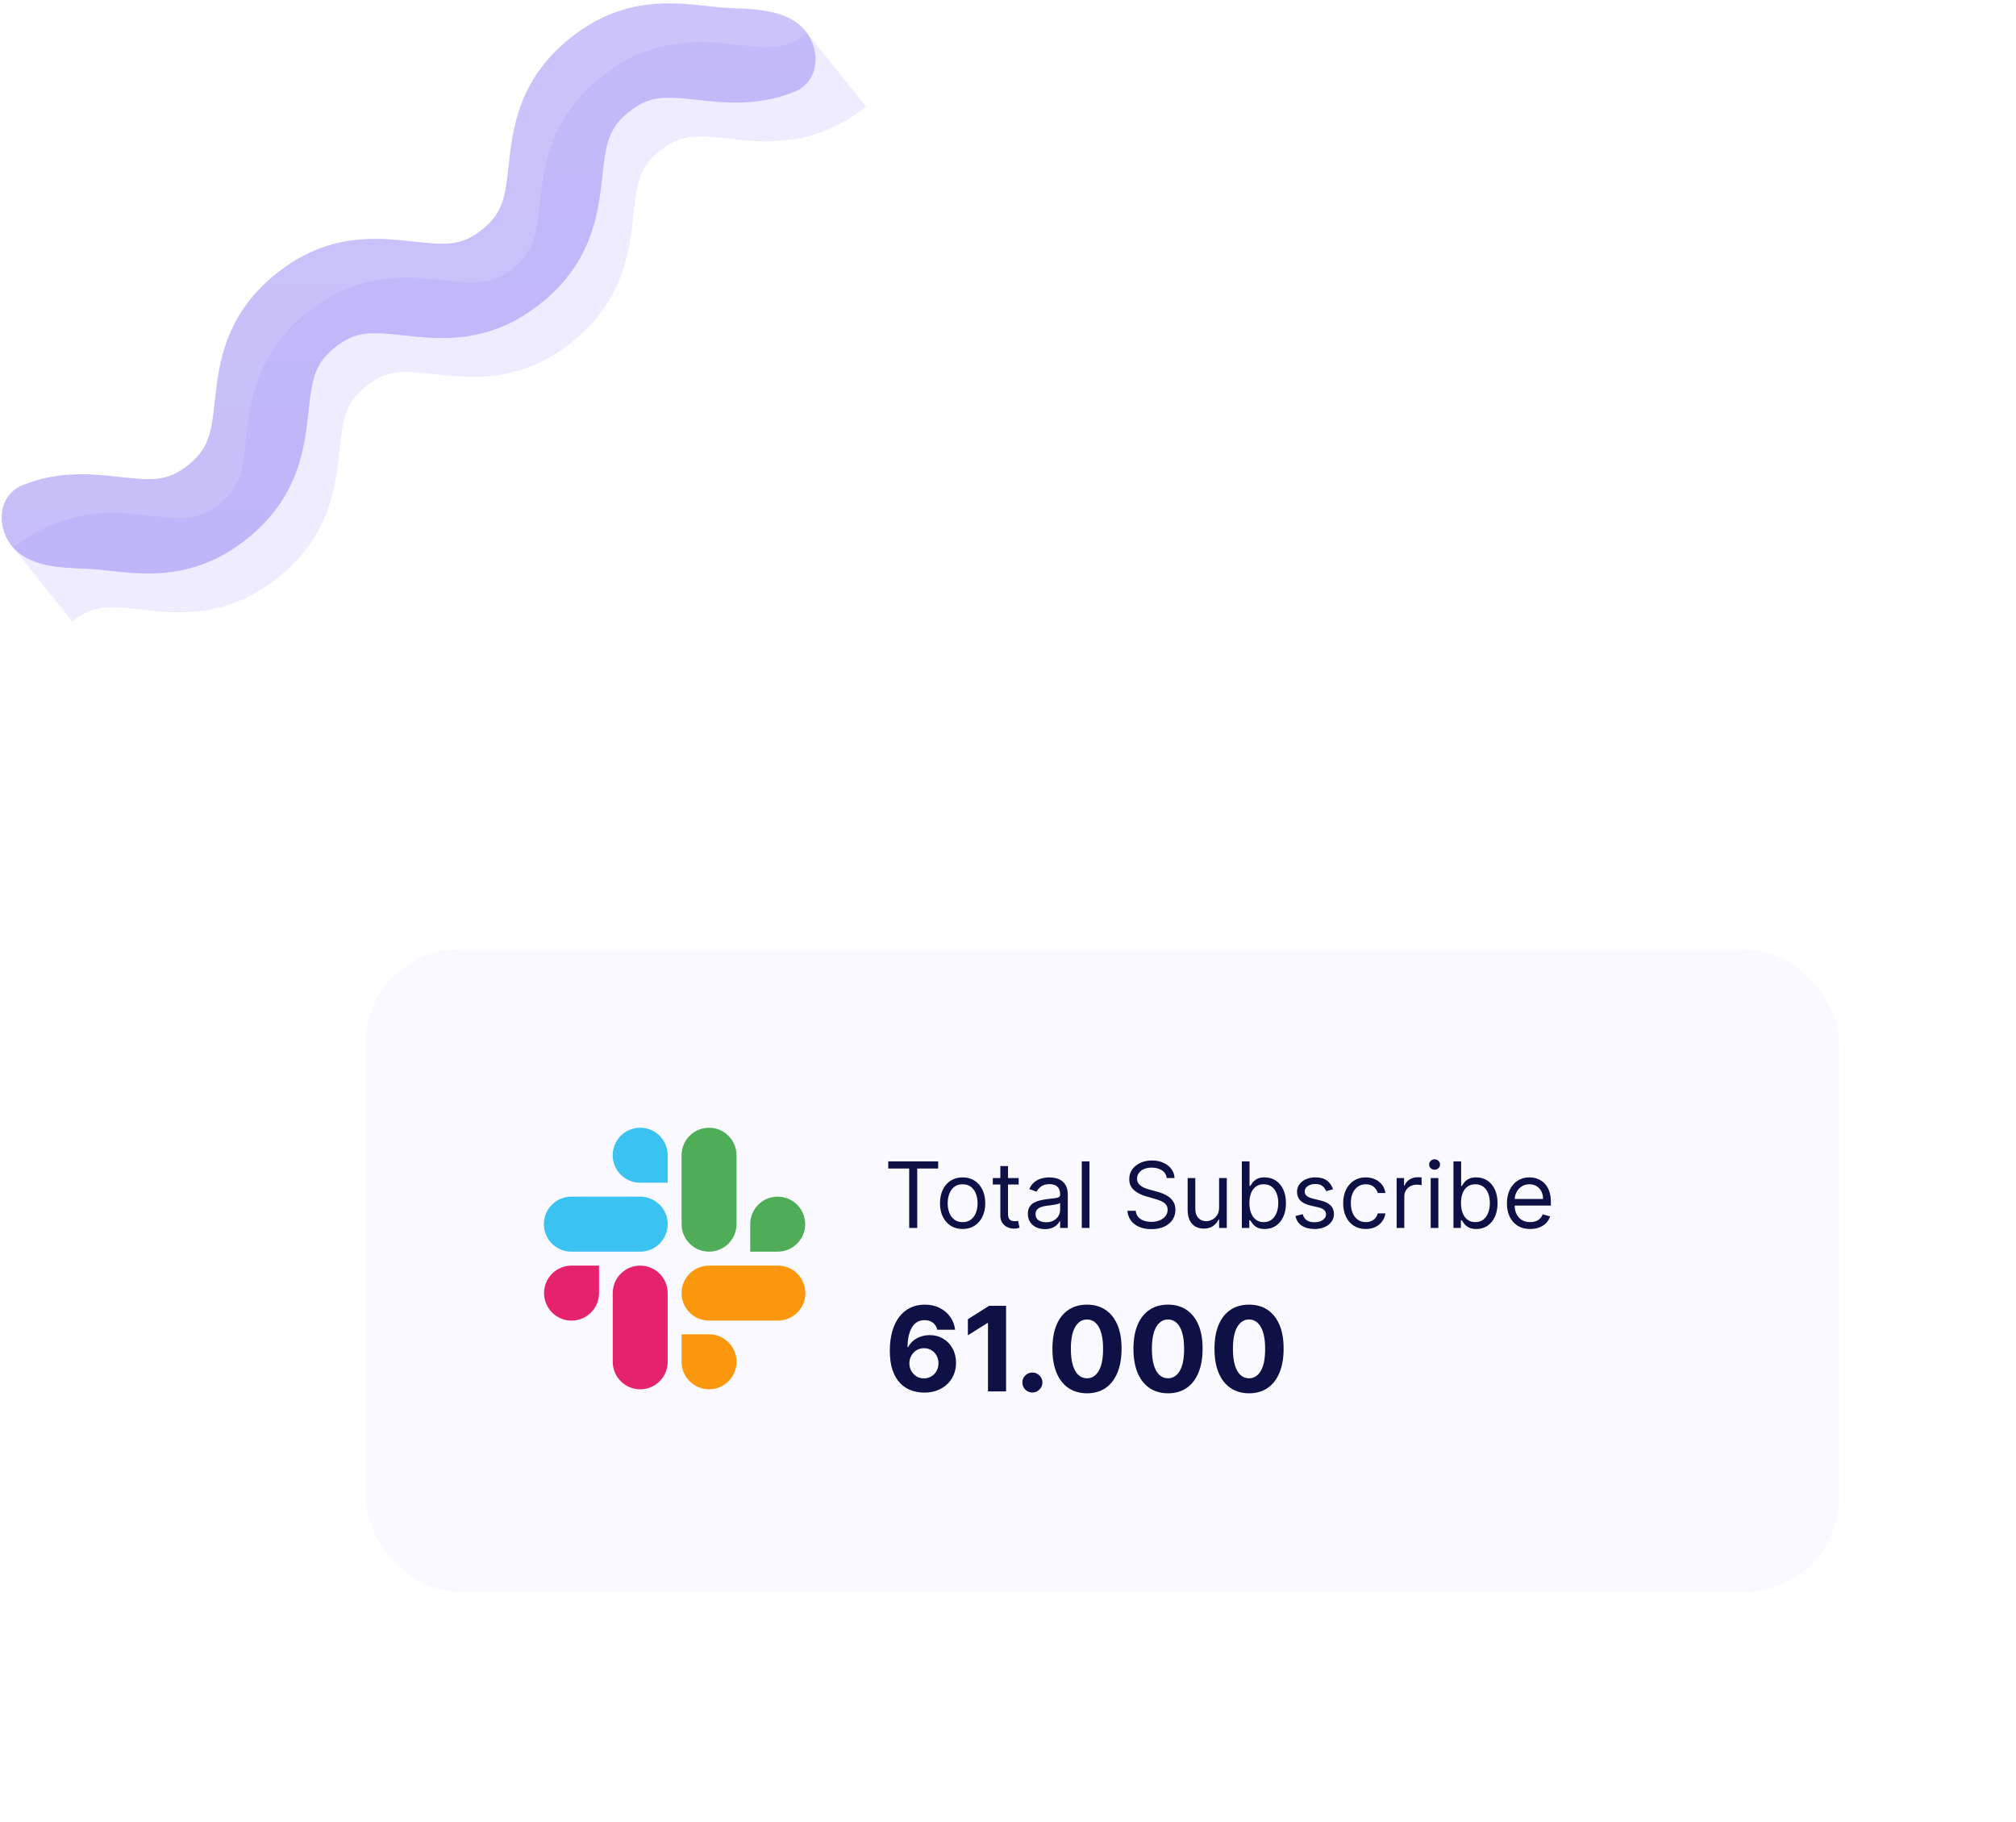 <svg width="342" height="309" viewBox="0 0 342 309" fill="none" xmlns="http://www.w3.org/2000/svg">
<path d="M146.9 18.07C138.08 25.14 129.679 24.2 123.549 23.52C118.049 22.91 115.47 22.75 111.97 25.55C108.48 28.35 108.06 30.9 107.46 36.41C106.79 42.54 105.869 50.94 97.049 58.01C88.23 65.08 79.829 64.14 73.7 63.46C68.2 62.85 65.62 62.69 62.12 65.49C58.63 68.29 58.209 70.84 57.609 76.34C56.94 82.47 56.02 90.87 47.2 97.94C38.38 105.01 29.98 104.07 23.849 103.39C18.349 102.78 15.77 102.62 12.27 105.42L2.27 92.93C11.089 85.86 19.489 86.8 25.619 87.48C31.119 88.09 33.7 88.25 37.2 85.45C40.69 82.65 41.109 80.1 41.709 74.6C42.38 68.47 43.3 60.07 52.12 53C60.94 45.93 69.34 46.87 75.469 47.55C80.969 48.16 83.549 48.32 87.049 45.52C90.549 42.72 90.96 40.17 91.559 34.66C92.23 28.53 93.15 20.13 101.97 13.06C110.79 5.99 119.19 6.93 125.32 7.61C130.82 8.22 133.4 8.38 136.9 5.58L146.9 18.07Z" fill="#EFECFF"/>
<path d="M136.63 5.246C139.392 8.695 138.873 13.908 134.776 15.563C128.539 18.082 122.794 17.441 118.28 16.94C112.78 16.33 110.2 16.17 106.7 18.97C103.21 21.77 102.79 24.32 102.19 29.83C101.52 35.96 100.6 44.36 91.78 51.43C82.96 58.5 74.56 57.56 68.43 56.88C62.93 56.27 60.35 56.11 56.85 58.91C53.36 61.71 52.94 64.26 52.34 69.76C51.67 75.89 50.75 84.29 41.93 91.36C33.11 98.43 24.71 97.49 18.58 96.81C16.978 96.632 15.624 96.493 14.422 96.454C10.006 96.309 4.762 96.044 2 92.594C-0.762 89.145 -0.243 83.932 3.854 82.277C10.091 79.758 15.836 80.399 20.35 80.9C25.85 81.51 28.43 81.67 31.93 78.87C35.42 76.07 35.84 73.52 36.44 68.02C37.11 61.89 38.03 53.49 46.85 46.42C55.67 39.35 64.07 40.29 70.2 40.97C75.7 41.58 78.28 41.74 81.78 38.94C85.28 36.14 85.69 33.59 86.29 28.08C86.96 21.95 87.88 13.55 96.7 6.48C105.52 -0.59 113.92 0.35 120.05 1.03C121.652 1.208 123.006 1.347 124.208 1.386C128.624 1.531 133.868 1.796 136.63 5.246Z" fill="url(#paint0_linear_0_1)" fill-opacity="0.5"/>
<g filter="url(#filter0_d_0_1)">
<rect x="74.512" y="173.529" width="225.166" height="84.299" rx="11.343" fill="white"/>
</g>
<g clip-path="url(#clip0_0_1)">
<path d="M108.606 214.663C106.032 214.663 103.945 216.75 103.945 219.324V230.981C103.945 233.554 106.032 235.642 108.606 235.642C111.179 235.642 113.266 233.554 113.266 230.981V219.324C113.264 216.75 111.177 214.663 108.606 214.663Z" fill="#E91E63"/>
<path d="M92.293 219.325C92.293 221.9 94.382 223.989 96.957 223.989C99.532 223.989 101.621 221.9 101.621 219.325V214.661H96.961C96.959 214.661 96.959 214.661 96.957 214.661C94.382 214.661 92.293 216.75 92.293 219.325Z" fill="#E91E63"/>
<path d="M108.611 191.274C108.609 191.274 108.607 191.274 108.606 191.274C106.03 191.274 103.941 193.363 103.941 195.939C103.941 198.514 106.03 200.603 108.606 200.603H113.266V195.939C113.266 195.937 113.266 195.933 113.266 195.929C113.264 193.358 111.181 191.274 108.611 191.274Z" fill="#36C5F0"/>
<path d="M96.926 212.295H108.606C111.181 212.295 113.27 210.206 113.27 207.631C113.27 205.056 111.181 202.967 108.606 202.967H96.926C94.351 202.967 92.262 205.056 92.262 207.631C92.262 210.206 94.351 212.295 96.926 212.295Z" fill="#36C5F0"/>
<path d="M131.924 202.966C129.353 202.966 127.27 205.049 127.27 207.621V207.63V212.294H131.93C134.505 212.294 136.594 210.205 136.594 207.63C136.594 205.055 134.505 202.966 131.93 202.966C131.928 202.966 131.926 202.966 131.924 202.966Z" fill="#4CAF50"/>
<path d="M115.625 195.939V207.632C115.625 210.205 117.712 212.292 120.285 212.292C122.859 212.292 124.946 210.205 124.946 207.632V195.939C124.946 193.365 122.859 191.278 120.285 191.278C117.712 191.278 115.625 193.365 115.625 195.939Z" fill="#4CAF50"/>
<path d="M124.946 230.978C124.946 228.405 122.859 226.317 120.285 226.317H115.625V230.982C115.627 233.553 117.712 235.638 120.285 235.638C122.859 235.638 124.946 233.551 124.946 230.978Z" fill="#FF9800"/>
<path d="M131.965 214.66H120.285C117.71 214.66 115.621 216.749 115.621 219.324C115.621 221.899 117.71 223.988 120.285 223.988H131.965C134.54 223.988 136.629 221.899 136.629 219.324C136.629 216.749 134.54 214.66 131.965 214.66Z" fill="#FF9800"/>
</g>
<path d="M150.686 198.196V196.983H159.156V198.196H155.604V208.276H154.237V198.196H150.686ZM163.303 208.453C162.538 208.453 161.867 208.271 161.29 207.907C160.716 207.543 160.268 207.034 159.944 206.379C159.624 205.725 159.465 204.96 159.465 204.085C159.465 203.203 159.624 202.433 159.944 201.775C160.268 201.117 160.716 200.606 161.29 200.242C161.867 199.878 162.538 199.696 163.303 199.696C164.067 199.696 164.736 199.878 165.31 200.242C165.887 200.606 166.336 201.117 166.655 201.775C166.979 202.433 167.141 203.203 167.141 204.085C167.141 204.96 166.979 205.725 166.655 206.379C166.336 207.034 165.887 207.543 165.31 207.907C164.736 208.271 164.067 208.453 163.303 208.453ZM163.303 207.284C163.883 207.284 164.361 207.135 164.736 206.837C165.111 206.539 165.389 206.148 165.569 205.663C165.749 205.177 165.839 204.652 165.839 204.085C165.839 203.519 165.749 202.992 165.569 202.503C165.389 202.014 165.111 201.619 164.736 201.317C164.361 201.016 163.883 200.865 163.303 200.865C162.722 200.865 162.244 201.016 161.869 201.317C161.494 201.619 161.216 202.014 161.036 202.503C160.856 202.992 160.766 203.519 160.766 204.085C160.766 204.652 160.856 205.177 161.036 205.663C161.216 206.148 161.494 206.539 161.869 206.837C162.244 207.135 162.722 207.284 163.303 207.284ZM172.811 199.806V200.909H168.421V199.806H172.811ZM169.701 197.777H171.002V205.85C171.002 206.218 171.055 206.493 171.162 206.677C171.272 206.857 171.412 206.979 171.581 207.041C171.754 207.1 171.936 207.129 172.127 207.129C172.27 207.129 172.388 207.122 172.48 207.107C172.572 207.089 172.645 207.074 172.701 207.063L172.965 208.232C172.877 208.265 172.754 208.298 172.596 208.332C172.438 208.368 172.237 208.387 171.995 208.387C171.627 208.387 171.267 208.308 170.914 208.15C170.565 207.991 170.274 207.751 170.043 207.427C169.815 207.104 169.701 206.696 169.701 206.203V197.777ZM177.261 208.475C176.724 208.475 176.237 208.374 175.8 208.172C175.362 207.966 175.015 207.67 174.757 207.284C174.5 206.894 174.371 206.424 174.371 205.872C174.371 205.387 174.467 204.993 174.658 204.692C174.849 204.387 175.105 204.148 175.425 203.975C175.745 203.802 176.098 203.674 176.484 203.589C176.873 203.501 177.265 203.431 177.658 203.38C178.173 203.313 178.59 203.264 178.91 203.231C179.233 203.194 179.469 203.133 179.616 203.049C179.766 202.964 179.842 202.817 179.842 202.608V202.563C179.842 202.019 179.693 201.597 179.395 201.295C179.101 200.994 178.654 200.843 178.055 200.843C177.434 200.843 176.947 200.979 176.594 201.251C176.241 201.523 175.993 201.813 175.849 202.122L174.614 201.681C174.835 201.166 175.129 200.766 175.496 200.479C175.868 200.188 176.272 199.986 176.71 199.872C177.151 199.755 177.585 199.696 178.011 199.696C178.283 199.696 178.596 199.729 178.948 199.795C179.305 199.858 179.649 199.988 179.98 200.187C180.314 200.385 180.592 200.685 180.812 201.086C181.033 201.486 181.143 202.023 181.143 202.696V208.276H179.842V207.129H179.776C179.687 207.313 179.54 207.51 179.334 207.719C179.129 207.929 178.855 208.107 178.513 208.254C178.171 208.401 177.754 208.475 177.261 208.475ZM177.46 207.306C177.974 207.306 178.408 207.205 178.761 207.003C179.118 206.8 179.386 206.539 179.566 206.219C179.75 205.9 179.842 205.563 179.842 205.21V204.019C179.787 204.085 179.665 204.146 179.478 204.201C179.294 204.253 179.081 204.299 178.838 204.339C178.599 204.376 178.366 204.409 178.138 204.438C177.914 204.464 177.732 204.486 177.592 204.504C177.254 204.549 176.938 204.62 176.643 204.72C176.353 204.815 176.118 204.96 175.938 205.155C175.761 205.346 175.673 205.607 175.673 205.938C175.673 206.39 175.84 206.732 176.175 206.964C176.513 207.192 176.941 207.306 177.46 207.306ZM184.82 196.983V208.276H183.519V196.983H184.82ZM197.924 199.806C197.858 199.247 197.589 198.814 197.119 198.505C196.648 198.196 196.071 198.042 195.387 198.042C194.887 198.042 194.45 198.122 194.075 198.284C193.703 198.446 193.413 198.668 193.203 198.951C192.997 199.234 192.895 199.556 192.895 199.916C192.895 200.218 192.966 200.477 193.11 200.694C193.257 200.907 193.444 201.086 193.672 201.229C193.9 201.369 194.139 201.484 194.389 201.576C194.639 201.665 194.869 201.736 195.078 201.791L196.225 202.1C196.519 202.177 196.847 202.284 197.207 202.42C197.571 202.556 197.918 202.742 198.249 202.977C198.584 203.209 198.859 203.506 199.076 203.87C199.293 204.234 199.402 204.681 199.402 205.21C199.402 205.821 199.242 206.372 198.922 206.865C198.606 207.357 198.142 207.749 197.532 208.039C196.926 208.33 196.189 208.475 195.321 208.475C194.512 208.475 193.812 208.344 193.22 208.083C192.632 207.822 192.168 207.458 191.83 206.991C191.496 206.525 191.306 205.982 191.262 205.365H192.674C192.711 205.791 192.854 206.144 193.104 206.424C193.358 206.699 193.678 206.905 194.064 207.041C194.453 207.173 194.872 207.24 195.321 207.24C195.843 207.24 196.312 207.155 196.727 206.986C197.143 206.813 197.472 206.574 197.714 206.269C197.957 205.96 198.078 205.6 198.078 205.188C198.078 204.813 197.973 204.508 197.764 204.273C197.554 204.038 197.279 203.846 196.937 203.699C196.595 203.552 196.225 203.424 195.828 203.313L194.439 202.916C193.556 202.663 192.858 202.301 192.343 201.83C191.828 201.359 191.571 200.744 191.571 199.983C191.571 199.35 191.742 198.799 192.084 198.328C192.429 197.854 192.893 197.486 193.474 197.225C194.058 196.961 194.711 196.828 195.431 196.828C196.159 196.828 196.806 196.959 197.372 197.22C197.938 197.477 198.387 197.83 198.718 198.279C199.052 198.727 199.229 199.236 199.247 199.806H197.924ZM206.812 204.813V199.806H208.113V208.276H206.812V206.843H206.723C206.525 207.273 206.216 207.639 205.797 207.94C205.378 208.238 204.849 208.387 204.209 208.387C203.679 208.387 203.209 208.271 202.797 208.039C202.385 207.804 202.062 207.451 201.827 206.98C201.591 206.506 201.474 205.909 201.474 205.188V199.806H202.775V205.1C202.775 205.718 202.948 206.21 203.293 206.578C203.643 206.946 204.088 207.129 204.628 207.129C204.951 207.129 205.28 207.047 205.615 206.881C205.953 206.716 206.236 206.462 206.464 206.12C206.696 205.778 206.812 205.343 206.812 204.813ZM210.673 208.276V196.983H211.975V201.152H212.085C212.18 201.005 212.313 200.817 212.482 200.589C212.655 200.358 212.901 200.152 213.221 199.972C213.544 199.788 213.982 199.696 214.533 199.696C215.246 199.696 215.875 199.874 216.419 200.231C216.963 200.587 217.388 201.093 217.693 201.747C217.998 202.402 218.151 203.174 218.151 204.063C218.151 204.96 217.998 205.738 217.693 206.396C217.388 207.05 216.965 207.558 216.425 207.918C215.884 208.275 215.261 208.453 214.555 208.453C214.011 208.453 213.576 208.363 213.248 208.183C212.921 207.999 212.669 207.791 212.493 207.559C212.316 207.324 212.18 207.129 212.085 206.975H211.93V208.276H210.673ZM211.953 204.041C211.953 204.681 212.046 205.245 212.234 205.734C212.421 206.219 212.695 206.6 213.055 206.876C213.416 207.148 213.857 207.284 214.379 207.284C214.923 207.284 215.377 207.14 215.741 206.854C216.109 206.563 216.384 206.174 216.568 205.685C216.756 205.192 216.849 204.644 216.849 204.041C216.849 203.446 216.757 202.909 216.574 202.431C216.393 201.949 216.12 201.569 215.752 201.29C215.388 201.006 214.93 200.865 214.379 200.865C213.849 200.865 213.405 200.999 213.044 201.267C212.684 201.532 212.412 201.903 212.228 202.381C212.044 202.856 211.953 203.409 211.953 204.041ZM226.141 201.703L224.972 202.034C224.899 201.839 224.79 201.65 224.647 201.466C224.507 201.279 224.316 201.124 224.073 201.003C223.831 200.881 223.52 200.821 223.141 200.821C222.623 200.821 222.191 200.94 221.845 201.179C221.504 201.415 221.333 201.714 221.333 202.078C221.333 202.402 221.45 202.657 221.686 202.845C221.921 203.032 222.288 203.188 222.788 203.313L224.046 203.622C224.803 203.806 225.367 204.087 225.739 204.466C226.11 204.841 226.296 205.324 226.296 205.916C226.296 206.401 226.156 206.835 225.877 207.218C225.601 207.6 225.215 207.901 224.718 208.122C224.222 208.343 223.645 208.453 222.987 208.453C222.123 208.453 221.408 208.265 220.842 207.89C220.276 207.515 219.917 206.968 219.766 206.247L221.002 205.938C221.119 206.394 221.342 206.736 221.669 206.964C222 207.192 222.432 207.306 222.965 207.306C223.571 207.306 224.053 207.177 224.41 206.92C224.77 206.659 224.95 206.346 224.95 205.982C224.95 205.688 224.847 205.442 224.641 205.243C224.435 205.041 224.119 204.89 223.693 204.791L222.281 204.46C221.505 204.277 220.936 203.992 220.572 203.606C220.211 203.216 220.031 202.729 220.031 202.144C220.031 201.666 220.165 201.244 220.434 200.876C220.706 200.508 221.075 200.22 221.542 200.01C222.013 199.801 222.546 199.696 223.141 199.696C223.98 199.696 224.638 199.88 225.116 200.247C225.597 200.615 225.939 201.1 226.141 201.703ZM231.696 208.453C230.902 208.453 230.218 208.265 229.644 207.89C229.071 207.515 228.63 206.999 228.321 206.341C228.012 205.683 227.858 204.931 227.858 204.085C227.858 203.225 228.016 202.466 228.332 201.808C228.652 201.146 229.096 200.63 229.666 200.258C230.24 199.883 230.909 199.696 231.674 199.696C232.269 199.696 232.806 199.806 233.284 200.027C233.762 200.247 234.153 200.556 234.458 200.953C234.764 201.35 234.953 201.813 235.026 202.343H233.725C233.626 201.957 233.405 201.615 233.063 201.317C232.725 201.016 232.269 200.865 231.696 200.865C231.188 200.865 230.743 200.997 230.361 201.262C229.982 201.523 229.687 201.892 229.473 202.37C229.264 202.845 229.159 203.402 229.159 204.041C229.159 204.696 229.262 205.265 229.468 205.751C229.677 206.236 229.971 206.613 230.35 206.881C230.732 207.15 231.181 207.284 231.696 207.284C232.034 207.284 232.341 207.225 232.617 207.107C232.892 206.99 233.126 206.821 233.317 206.6C233.508 206.379 233.644 206.115 233.725 205.806H235.026C234.953 206.306 234.771 206.756 234.48 207.157C234.194 207.554 233.813 207.87 233.339 208.105C232.868 208.337 232.321 208.453 231.696 208.453ZM236.929 208.276V199.806H238.186V201.086H238.274C238.429 200.666 238.708 200.326 239.113 200.065C239.517 199.804 239.973 199.674 240.48 199.674C240.576 199.674 240.695 199.676 240.839 199.679C240.982 199.683 241.09 199.689 241.164 199.696V201.019C241.12 201.008 241.019 200.992 240.861 200.97C240.706 200.944 240.543 200.931 240.37 200.931C239.958 200.931 239.591 201.018 239.267 201.19C238.947 201.359 238.693 201.595 238.506 201.896C238.322 202.194 238.23 202.534 238.23 202.916V208.276H236.929ZM242.707 208.276V199.806H244.008V208.276H242.707ZM243.368 198.394C243.115 198.394 242.896 198.308 242.712 198.135C242.532 197.962 242.442 197.755 242.442 197.512C242.442 197.27 242.532 197.062 242.712 196.889C242.896 196.716 243.115 196.63 243.368 196.63C243.622 196.63 243.839 196.716 244.019 196.889C244.203 197.062 244.295 197.27 244.295 197.512C244.295 197.755 244.203 197.962 244.019 198.135C243.839 198.308 243.622 198.394 243.368 198.394ZM246.568 208.276V196.983H247.87V201.152H247.98C248.075 201.005 248.208 200.817 248.377 200.589C248.55 200.358 248.796 200.152 249.116 199.972C249.439 199.788 249.877 199.696 250.428 199.696C251.141 199.696 251.77 199.874 252.314 200.231C252.858 200.587 253.283 201.093 253.588 201.747C253.893 202.402 254.046 203.174 254.046 204.063C254.046 204.96 253.893 205.738 253.588 206.396C253.283 207.05 252.86 207.558 252.32 207.918C251.779 208.275 251.156 208.453 250.45 208.453C249.906 208.453 249.471 208.363 249.143 208.183C248.816 207.999 248.564 207.791 248.388 207.559C248.211 207.324 248.075 207.129 247.98 206.975H247.825V208.276H246.568ZM247.847 204.041C247.847 204.681 247.941 205.245 248.129 205.734C248.316 206.219 248.59 206.6 248.95 206.876C249.311 207.148 249.752 207.284 250.274 207.284C250.818 207.284 251.272 207.14 251.636 206.854C252.004 206.563 252.279 206.174 252.463 205.685C252.651 205.192 252.744 204.644 252.744 204.041C252.744 203.446 252.652 202.909 252.469 202.431C252.288 201.949 252.015 201.569 251.647 201.29C251.283 201.006 250.825 200.865 250.274 200.865C249.744 200.865 249.3 200.999 248.939 201.267C248.579 201.532 248.307 201.903 248.123 202.381C247.939 202.856 247.847 203.409 247.847 204.041ZM259.588 208.453C258.772 208.453 258.068 208.273 257.476 207.912C256.888 207.548 256.433 207.041 256.114 206.39C255.797 205.736 255.639 204.975 255.639 204.107C255.639 203.24 255.797 202.475 256.114 201.813C256.433 201.148 256.878 200.63 257.448 200.258C258.022 199.883 258.691 199.696 259.455 199.696C259.897 199.696 260.332 199.769 260.762 199.916C261.192 200.064 261.584 200.302 261.937 200.633C262.29 200.961 262.571 201.394 262.781 201.935C262.99 202.475 263.095 203.141 263.095 203.931V204.482H256.566V203.357H261.771C261.771 202.88 261.676 202.453 261.485 202.078C261.297 201.703 261.029 201.407 260.68 201.19C260.334 200.973 259.926 200.865 259.455 200.865C258.937 200.865 258.489 200.994 258.11 201.251C257.735 201.505 257.446 201.835 257.244 202.244C257.042 202.652 256.941 203.089 256.941 203.556V204.306C256.941 204.946 257.051 205.488 257.272 205.933C257.496 206.374 257.807 206.71 258.204 206.942C258.601 207.17 259.062 207.284 259.588 207.284C259.93 207.284 260.238 207.236 260.514 207.14C260.794 207.041 261.034 206.894 261.237 206.699C261.439 206.501 261.595 206.254 261.705 205.96L262.963 206.313C262.83 206.74 262.608 207.115 262.295 207.438C261.983 207.758 261.597 208.008 261.137 208.188C260.678 208.365 260.161 208.453 259.588 208.453Z" fill="#060C3C"/>
<path d="M156.75 236.199C156.003 236.194 155.282 236.069 154.587 235.823C153.897 235.577 153.278 235.178 152.73 234.625C152.181 234.072 151.747 233.339 151.425 232.427C151.108 231.514 150.95 230.394 150.95 229.066C150.955 227.846 151.094 226.757 151.368 225.797C151.647 224.833 152.044 224.016 152.559 223.344C153.079 222.673 153.701 222.163 154.424 221.813C155.147 221.458 155.958 221.281 156.856 221.281C157.825 221.281 158.681 221.47 159.423 221.848C160.165 222.222 160.76 222.73 161.209 223.373C161.663 224.016 161.937 224.736 162.032 225.535H159.004C158.886 225.029 158.638 224.632 158.26 224.344C157.882 224.056 157.414 223.912 156.856 223.912C155.911 223.912 155.192 224.323 154.701 225.145C154.214 225.968 153.966 227.085 153.956 228.499H154.055C154.273 228.069 154.566 227.702 154.935 227.4C155.308 227.093 155.731 226.859 156.204 226.698C156.681 226.532 157.185 226.45 157.714 226.45C158.574 226.45 159.34 226.653 160.011 227.059C160.682 227.461 161.212 228.014 161.599 228.719C161.987 229.423 162.181 230.229 162.181 231.136C162.181 232.119 161.951 232.994 161.493 233.76C161.039 234.525 160.403 235.126 159.586 235.56C158.773 235.991 157.827 236.203 156.75 236.199ZM156.736 233.788C157.208 233.788 157.631 233.674 158.005 233.448C158.378 233.221 158.671 232.913 158.884 232.526C159.096 232.138 159.203 231.703 159.203 231.221C159.203 230.739 159.096 230.307 158.884 229.924C158.676 229.541 158.387 229.236 158.019 229.009C157.65 228.782 157.229 228.669 156.757 228.669C156.402 228.669 156.074 228.735 155.771 228.867C155.473 229 155.211 229.184 154.984 229.42C154.762 229.657 154.587 229.931 154.46 230.243C154.332 230.55 154.268 230.879 154.268 231.228C154.268 231.696 154.375 232.124 154.587 232.512C154.805 232.899 155.098 233.209 155.466 233.441C155.84 233.672 156.263 233.788 156.736 233.788ZM170.674 221.48V236H167.605V224.394H167.519L164.194 226.478V223.756L167.789 221.48H170.674ZM175.139 236.184C174.671 236.184 174.27 236.019 173.934 235.688C173.603 235.352 173.438 234.951 173.438 234.483C173.438 234.02 173.603 233.622 173.934 233.292C174.27 232.961 174.671 232.795 175.139 232.795C175.593 232.795 175.99 232.961 176.331 233.292C176.671 233.622 176.841 234.02 176.841 234.483C176.841 234.795 176.761 235.081 176.6 235.341C176.444 235.596 176.238 235.801 175.983 235.957C175.728 236.109 175.447 236.184 175.139 236.184ZM184.401 236.319C183.181 236.314 182.132 236.014 181.253 235.419C180.378 234.823 179.705 233.96 179.232 232.831C178.764 231.701 178.533 230.342 178.537 228.754C178.537 227.171 178.771 225.821 179.239 224.706C179.712 223.59 180.385 222.742 181.26 222.16C182.139 221.574 183.186 221.281 184.401 221.281C185.616 221.281 186.66 221.574 187.535 222.16C188.414 222.746 189.09 223.597 189.562 224.713C190.035 225.823 190.269 227.171 190.264 228.754C190.264 230.347 190.028 231.708 189.555 232.838C189.087 233.968 188.416 234.83 187.542 235.426C186.667 236.021 185.62 236.319 184.401 236.319ZM184.401 233.774C185.233 233.774 185.897 233.355 186.393 232.519C186.889 231.682 187.135 230.427 187.13 228.754C187.13 227.653 187.017 226.736 186.79 226.003C186.568 225.27 186.251 224.72 185.84 224.351C185.434 223.982 184.954 223.798 184.401 223.798C183.574 223.798 182.912 224.212 182.416 225.039C181.919 225.866 181.669 227.104 181.664 228.754C181.664 229.869 181.775 230.801 181.997 231.547C182.224 232.29 182.543 232.847 182.954 233.221C183.366 233.589 183.848 233.774 184.401 233.774ZM198.147 236.319C196.927 236.314 195.878 236.014 194.999 235.419C194.124 234.823 193.451 233.96 192.978 232.831C192.51 231.701 192.278 230.342 192.283 228.754C192.283 227.171 192.517 225.821 192.985 224.706C193.458 223.59 194.131 222.742 195.006 222.16C195.885 221.574 196.932 221.281 198.147 221.281C199.361 221.281 200.406 221.574 201.28 222.16C202.159 222.746 202.835 223.597 203.308 224.713C203.781 225.823 204.015 227.171 204.01 228.754C204.01 230.347 203.774 231.708 203.301 232.838C202.833 233.968 202.162 234.83 201.287 235.426C200.413 236.021 199.366 236.319 198.147 236.319ZM198.147 233.774C198.978 233.774 199.643 233.355 200.139 232.519C200.635 231.682 200.881 230.427 200.876 228.754C200.876 227.653 200.763 226.736 200.536 226.003C200.314 225.27 199.997 224.72 199.586 224.351C199.179 223.982 198.7 223.798 198.147 223.798C197.319 223.798 196.658 224.212 196.161 225.039C195.665 225.866 195.415 227.104 195.41 228.754C195.41 229.869 195.521 230.801 195.743 231.547C195.97 232.29 196.289 232.847 196.7 233.221C197.111 233.589 197.594 233.774 198.147 233.774ZM211.892 236.319C210.673 236.314 209.623 236.014 208.744 235.419C207.87 234.823 207.196 233.96 206.724 232.831C206.256 231.701 206.024 230.342 206.029 228.754C206.029 227.171 206.263 225.821 206.731 224.706C207.203 223.59 207.877 222.742 208.751 222.16C209.631 221.574 210.678 221.281 211.892 221.281C213.107 221.281 214.152 221.574 215.026 222.16C215.905 222.746 216.581 223.597 217.054 224.713C217.526 225.823 217.76 227.171 217.756 228.754C217.756 230.347 217.519 231.708 217.047 232.838C216.579 233.968 215.908 234.83 215.033 235.426C214.159 236.021 213.112 236.319 211.892 236.319ZM211.892 233.774C212.724 233.774 213.388 233.355 213.885 232.519C214.381 231.682 214.627 230.427 214.622 228.754C214.622 227.653 214.509 226.736 214.282 226.003C214.059 225.27 213.743 224.72 213.332 224.351C212.925 223.982 212.445 223.798 211.892 223.798C211.065 223.798 210.403 224.212 209.907 225.039C209.411 225.866 209.16 227.104 209.156 228.754C209.156 229.869 209.267 230.801 209.489 231.547C209.716 232.29 210.035 232.847 210.446 233.221C210.857 233.589 211.339 233.774 211.892 233.774Z" fill="#060C3C"/>
<rect x="62" y="161" width="250" height="109" rx="16" fill="#9585F3" fill-opacity="0.05"/>
<defs>
<filter id="filter0_d_0_1" x="32.362" y="140.253" width="309.465" height="168.598" filterUnits="userSpaceOnUse" color-interpolation-filters="sRGB">
<feFlood flood-opacity="0" result="BackgroundImageFix"/>
<feColorMatrix in="SourceAlpha" type="matrix" values="0 0 0 0 0 0 0 0 0 0 0 0 0 0 0 0 0 0 127 0" result="hardAlpha"/>
<feMorphology radius="2.218" operator="erode" in="SourceAlpha" result="effect1_dropShadow_0_1"/>
<feOffset dy="8.874"/>
<feGaussianBlur stdDeviation="22.184"/>
<feColorMatrix type="matrix" values="0 0 0 0 0.024 0 0 0 0 0.047 0 0 0 0 0.231 0 0 0 0.08 0"/>
<feBlend mode="normal" in2="BackgroundImageFix" result="effect1_dropShadow_0_1"/>
<feBlend mode="normal" in="SourceGraphic" in2="effect1_dropShadow_0_1" result="shape"/>
</filter>
<linearGradient id="paint0_linear_0_1" x1="69.315" y1="-1" x2="69.315" y2="98.84" gradientUnits="userSpaceOnUse">
<stop stop-color="#9888F4"/>
<stop offset="1" stop-color="#907EF3"/>
</linearGradient>
<clipPath id="clip0_0_1">
<rect width="44.368" height="44.368" fill="white" transform="translate(92.258 191.276)"/>
</clipPath>
</defs>
</svg>
